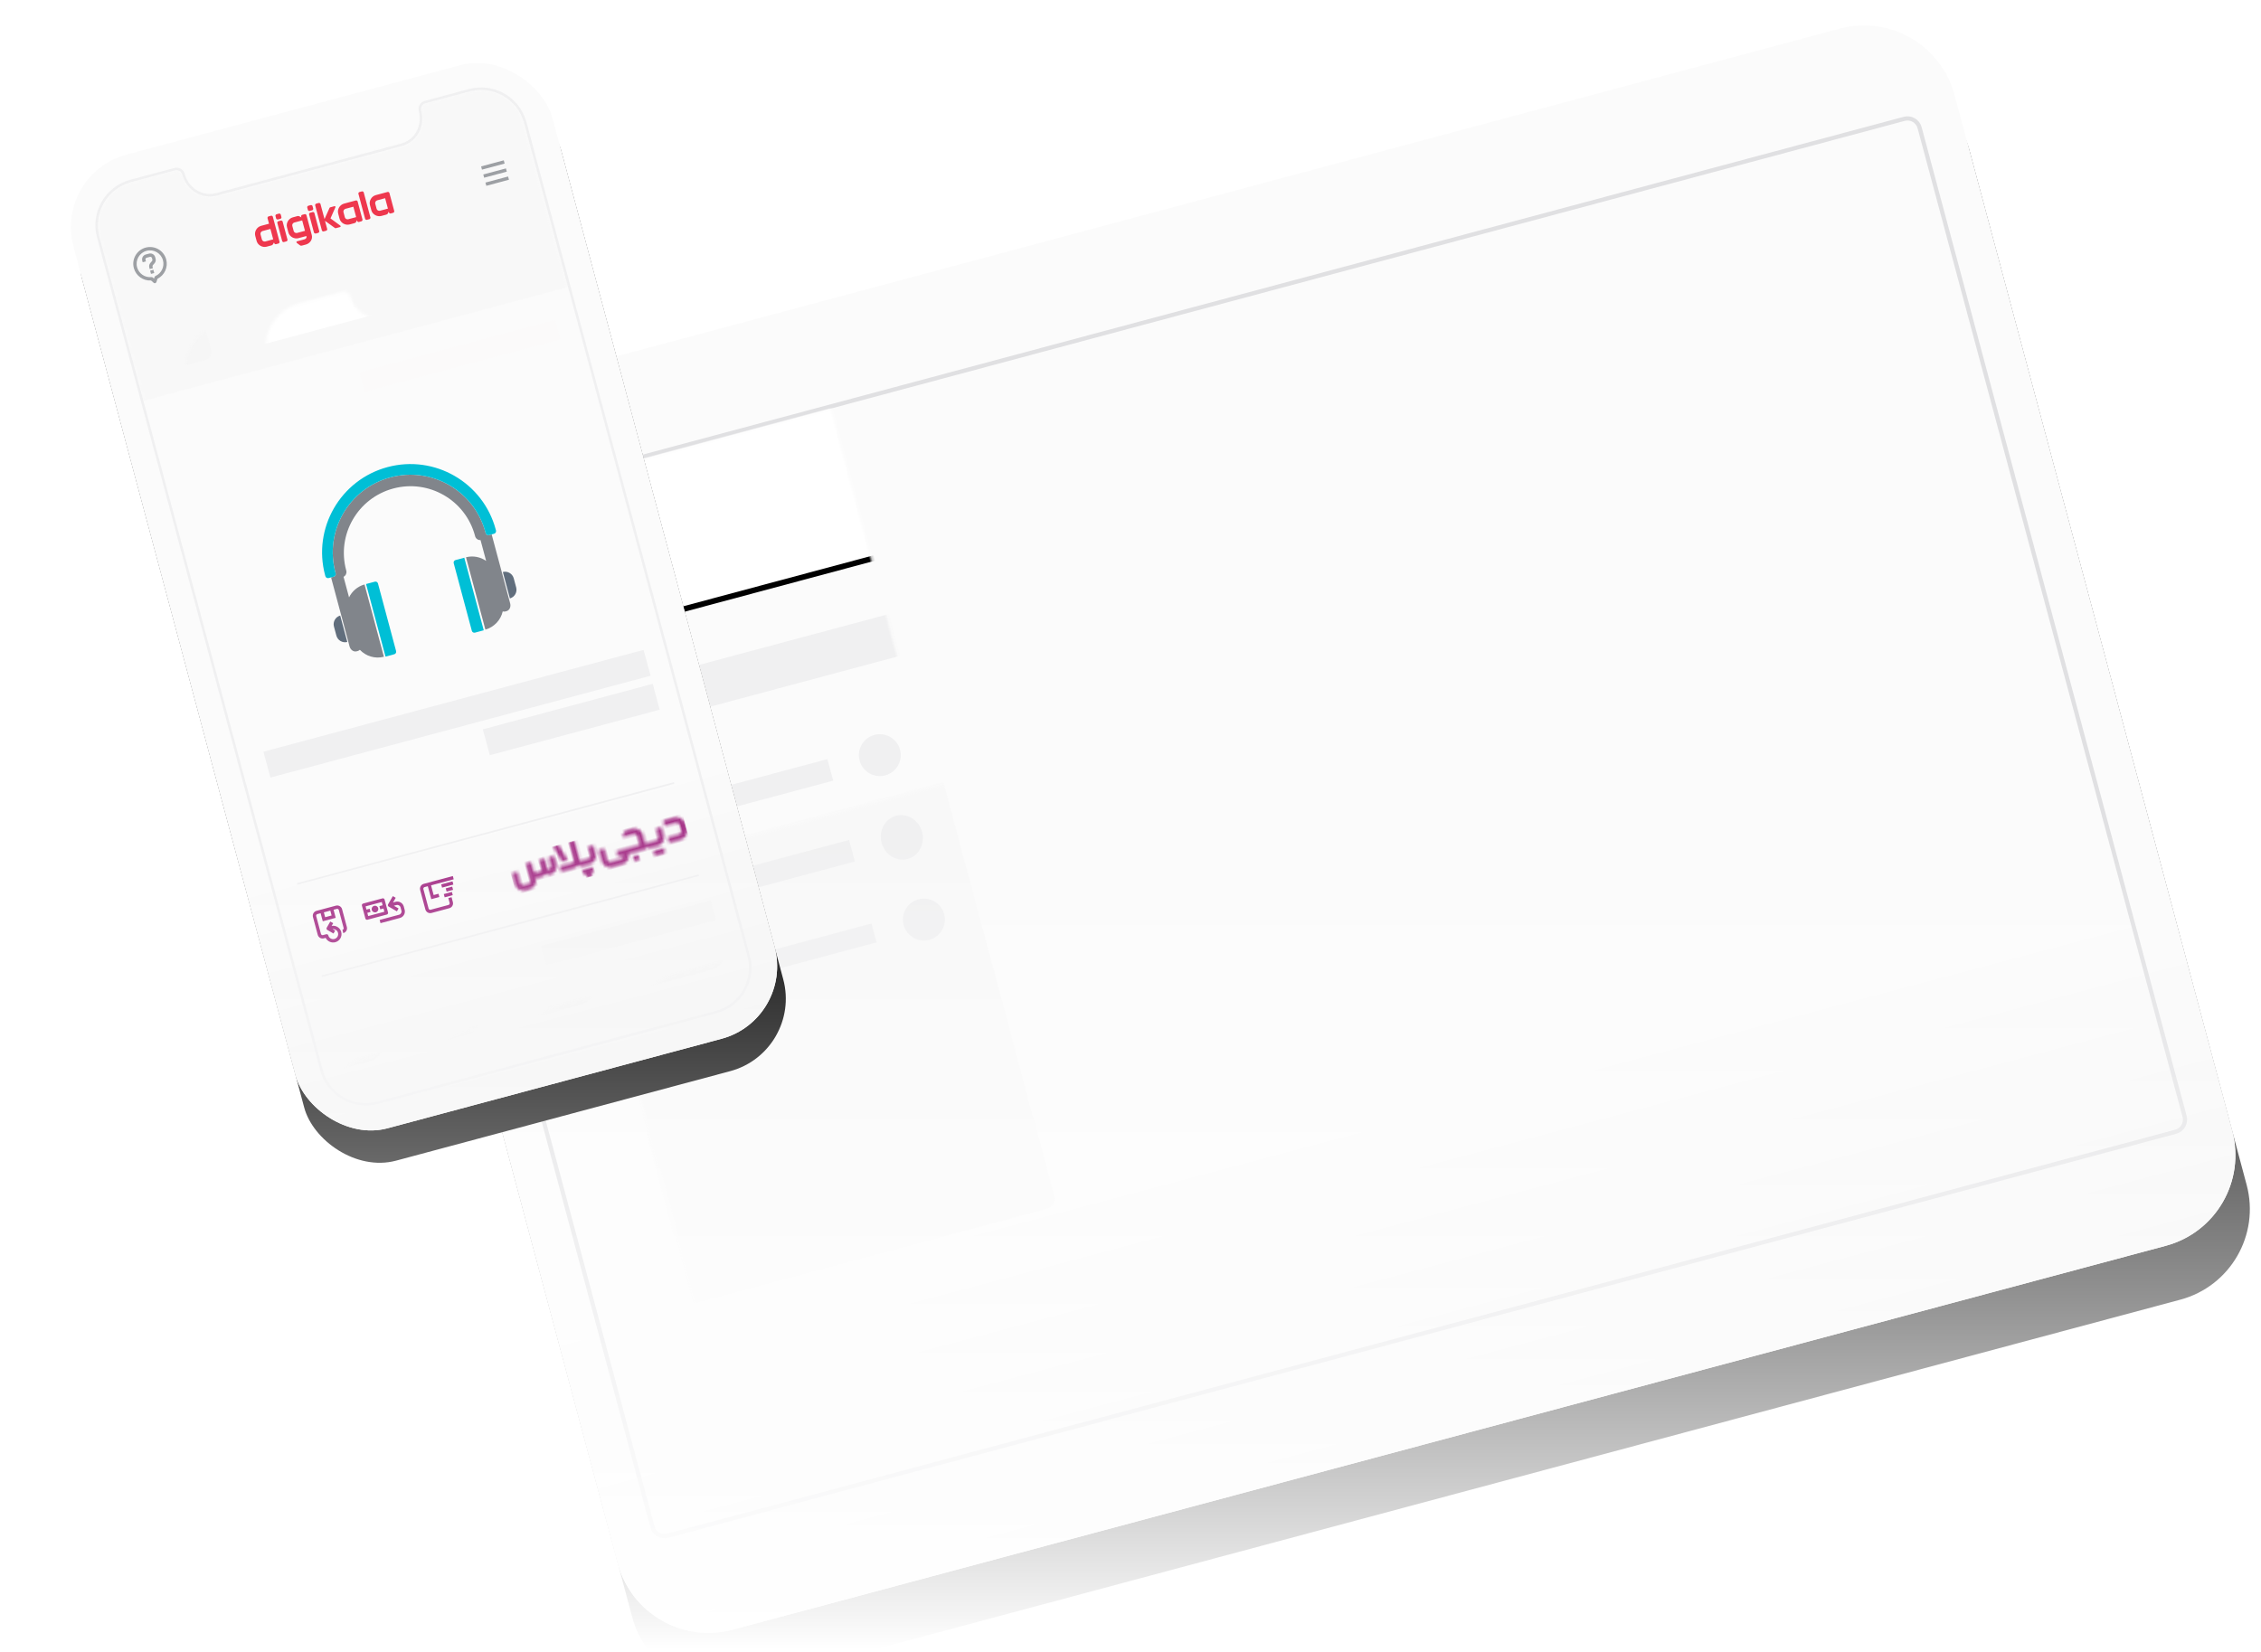 <svg xmlns="http://www.w3.org/2000/svg" xmlns:xlink="http://www.w3.org/1999/xlink" width="810" height="592" viewBox="0 0 810 592">
    <defs>
        <path id="if0umw17oa" d="M1 0H809V593H1z"/>
        <path id="sayfiqyysd" d="M33.975.3h531.55c18.557 0 33.6 15.043 33.6 33.6v384.3c0 18.557-15.043 33.6-33.6 33.6H33.975c-18.557 0-33.6-15.043-33.6-33.6V33.9C.375 15.343 15.418.3 33.975.3z"/>
        <path id="yi8m14tssf" d="M20.25 38.25H579.5c2.071 0 3.75 1.679 3.75 3.75v366.75c0 2.071-1.679 3.75-3.75 3.75H20.25c-2.071 0-3.75-1.679-3.75-3.75V42c0-2.071 1.679-3.75 3.75-3.75z"/>
        <path id="c48eme5vni" d="M12.5 38H587.5V93H12.5z"/>
        <path id="1skpuow93j" d="M40.951 15.38c.3 0 .548.218.595.504l.008.098v1.557c0 .3-.219.548-.505.594l-.098.008h-.766v1.18c0 .3-.218.548-.505.595l-.097.008h-1.766c-.3 0-.548-.219-.595-.505l-.008-.098v-1.18h-.766c-.3 0-.548-.218-.594-.505l-.008-.097v-1.557c0-.3.218-.548.504-.595l.098-.008h4.503zM11.161 4.804c.333 0 .603.27.603.603v3.927l.006.117c.068.715.67 1.275 1.403 1.275H14.5c.779 0 1.41-.632 1.41-1.41v-3.91c0-.332.27-.601.602-.601h1.767c.332 0 .602.27.602.602v3.908c0 .494-.082.968-.232 1.411h.822c.732 0 1.334-.56 1.403-1.275l.006-.135v-3.91c0-.299.218-.547.504-.594l.098-.007h1.767c.3 0 .547.218.594.504l.008.098v3.908c0 2.35-1.848 4.267-4.168 4.378l-.212.005h-.75c-.302 0-.59-.125-.797-.34l-.083-.099-.475-.63c-.768.666-1.77 1.069-2.866 1.069h-1.327c-.493 0-.967-.082-1.409-.232v.303c0 2.42-1.961 4.383-4.38 4.383H5.006c-2.42 0-4.38-1.962-4.38-4.383V8.37c0-.333.27-.603.603-.603h1.765c.332 0 .602.27.602.603v5.401c0 .78.631 1.41 1.41 1.41h2.378c.778 0 1.41-.63 1.41-1.41V5.408c0-.333.27-.603.602-.603h1.765zm55.115-2.972c2.348 0 4.264 1.848 4.375 4.17l.005.212v4.512h5.81c.732 0 1.334-.56 1.403-1.275l.006-.135v-3.91c0-.299.218-.547.504-.594l.098-.007h1.767c.299 0 .547.218.594.504l.008.098v3.908c0 2.35-1.848 4.267-4.168 4.378l-.213.005h-4.263c-.302 0-.59-.125-.797-.34l-.083-.099-.667-.881v.719c0 .298-.217.546-.502.593l-.098.008H60.93v.06c0 2.42-1.96 4.382-4.38 4.382H51.04c-2.419 0-4.38-1.962-4.38-4.382V8.368c0-.333.27-.602.602-.602h1.767c.332 0 .602.27.602.602v5.391c0 .779.63 1.41 1.41 1.41h5.508c.779 0 1.41-.631 1.41-1.41v-.06h-2.104c-.3 0-.548-.219-.595-.505l-.008-.098v-1.767c0-.3.219-.548.505-.594l.098-.008h11.83V6.215c0-.733-.559-1.336-1.273-1.404l-.136-.007h-5.563c-.336 0-.539-.355-.395-.638l.043-.07 1.38-1.825c.182-.242.454-.396.75-.43l.13-.008h3.655zm-1.164 13.546c.3 0 .547.219.594.505l.008.098v1.557c0 .3-.218.548-.505.594l-.097.008h-1.766c-.3 0-.548-.218-.595-.505l-.007-.097v-1.557c0-.3.218-.548.504-.595l.098-.008h1.766zm13.535 0c.3 0 .548.219.594.505l.008.098v1.557c0 .3-.218.548-.504.594l-.098.008h-4.504c-.299 0-.547-.218-.594-.505l-.008-.097v-1.557c0-.3.219-.548.505-.595l.097-.008h4.504zM35.417 0c.333 0 .602.27.602.602v8.714c0 .494-.081.968-.231 1.411h4.59c.733 0 1.335-.56 1.403-1.275l.006-.135v-3.91c0-.299.219-.547.505-.594l.097-.007h1.767c.3 0 .547.218.594.504l.008.098v3.908c0 2.35-1.847 4.267-4.168 4.378l-.212.005h-4.504c-.303 0-.59-.125-.797-.34l-.083-.099-.48-.636c-.77.67-1.775 1.075-2.875 1.075h-5.955c-.332 0-.602-.27-.602-.602v-1.768c0-.333.27-.602.602-.602h5.955c.779 0 1.41-.632 1.41-1.41V.602c0-.332.27-.602.602-.602h1.767zM88.62 1.833c2.419 0 4.38 1.961 4.38 4.382v3.101c0 2.42-1.961 4.383-4.38 4.383h-5.554c-.332 0-.602-.27-.602-.602v-1.768c0-.333.27-.602.602-.602h5.554c.778 0 1.41-.632 1.41-1.41V6.215c0-.78-.632-1.41-1.41-1.41h-5.554c-.332 0-.602-.27-.602-.603V2.435c0-.333.27-.602.602-.602h5.554zM27.086 0c.27 0 .51.16.619.4l.034.094 2.165 7.692c.082.29-.11.577-.396.623l-.08.007h-1.909c-.275 0-.52-.163-.63-.409l-.036-.096L24.692.634c-.082-.291.112-.581.4-.628l.08-.006h1.914z"/>
        <path id="pu32soz4zo" d="M54.72 22.8h68.46c5.567 0 10.08-4.513 10.08-10.605.057-1.077.918-1.938 1.992-1.995h16.488c8.814 0 15.96 7.146 15.96 15.96v309.12c0 8.814-7.146 15.96-15.96 15.96H26.16c-8.814 0-15.96-7.146-15.96-15.96V26.16c0-8.814 7.146-15.96 15.96-15.96h16.485c1.077.057 1.938.918 1.992 1.992C44.64 18.287 49.153 22.8 54.72 22.8z"/>
        <path id="cqtvvtyxwq" d="M28.622 10.766c.207 0 .378.149.414.346l.007.075v1.09c0 .207-.149.38-.345.415l-.076.007-.537-.001.001.827c0 .207-.149.38-.345.415l-.076.007h-1.234c-.207 0-.379-.15-.414-.346l-.007-.076v-.827h-.536c-.206 0-.378-.148-.414-.345l-.007-.076v-1.09c0-.207.15-.379.346-.415l.075-.006h3.148zM7.801 3.363c.232 0 .421.19.421.422v2.737c0 .545.44.987.985.987h.928c.544 0 .985-.442.985-.987V3.785c0-.232.188-.421.42-.421h1.235c.233 0 .421.189.421.421v2.736c0 .346-.057.678-.162.988h.574c.506 0 .922-.381.98-.872l.006-.115V3.785c0-.207.149-.379.345-.414l.075-.007h1.235c.207 0 .378.149.414.346l.007.075v2.737c0 1.633-1.275 2.969-2.882 3.062l-.18.005h-.523c-.207 0-.404-.083-.548-.229l-.068-.078-.332-.44c-.537.465-1.237.747-2.002.747h-.928c-.345 0-.677-.057-.986-.162l.001.212c0 1.694-1.37 3.068-3.061 3.068H3.499c-1.691 0-3.062-1.374-3.062-3.068V5.858c0-.233.189-.422.422-.422h1.233c.233 0 .422.189.422.422v3.781c0 .545.44.987.985.987H5.16c.544 0 .985-.442.985-.987V3.785c0-.233.188-.422.421-.422h1.234zm38.52-2.08c1.631 0 2.964 1.277 3.057 2.887l.005.18v3.158h4.06c.506 0 .922-.38.98-.871l.006-.115V3.785c0-.207.149-.379.345-.414l.075-.007h1.235c.207 0 .379.149.414.346l.007.075v2.737c0 1.633-1.275 2.969-2.882 3.062l-.18.005h-2.979c-.207 0-.404-.083-.548-.229l-.067-.078-.466-.616v.502c0 .207-.148.379-.344.414l-.076.007h-6.378v.042c0 1.694-1.37 3.068-3.061 3.068h-3.85c-1.691 0-3.062-1.374-3.062-3.068V5.857c0-.232.188-.421.42-.421h1.236c.232 0 .42.189.42.421v3.774c0 .546.441.988.985.988h3.85c.545 0 .986-.442.986-.988V9.59h-1.47c-.208 0-.38-.15-.415-.346l-.007-.076V7.931c0-.207.149-.38.345-.415l.076-.007h8.269V4.35c0-.506-.38-.923-.87-.98l-.115-.007h-3.888c-.23 0-.37-.236-.283-.432l.037-.063.964-1.278c.125-.166.31-.273.512-.3l.103-.007h2.555zm-.813 9.483c.207 0 .379.149.414.346l.007.075v1.09c0 .207-.149.38-.345.415l-.076.007h-1.234c-.207 0-.379-.15-.414-.346l-.007-.076v-1.09c0-.207.149-.379.345-.415l.076-.006h1.234zm9.46 0c.207 0 .379.149.415.346l.006.075v1.09c0 .207-.149.38-.345.415l-.076.007h-3.147c-.207 0-.379-.15-.414-.346l-.007-.076v-1.09c0-.207.149-.379.345-.415l.076-.006h3.147zM24.754 0c.233 0 .42.189.42.421v6.1c0 .346-.056.678-.161.988h3.208c.505 0 .922-.381.979-.872l.006-.115V3.785c0-.207.15-.379.345-.414l.076-.007h1.235c.206 0 .378.149.414.346l.006.075v2.737c0 1.633-1.274 2.969-2.881 3.062l-.18.005h-3.148c-.207 0-.404-.083-.548-.229l-.067-.078-.336-.445c-.538.468-1.24.752-2.009.752h-4.162c-.232 0-.42-.189-.42-.421V7.93c0-.233.188-.421.42-.421h4.163c.544 0 .985-.442.985-.987v-6.1c0-.233.188-.422.42-.422h1.235zM61.94 1.283C63.629 1.283 65 2.656 65 4.35v2.171c0 1.695-1.37 3.068-3.061 3.068h-3.882c-.232 0-.42-.189-.42-.421V7.93c0-.233.188-.421.42-.421h3.882c.544 0 .985-.442.985-.987V4.35c0-.545-.441-.987-.985-.987h-3.882c-.232 0-.42-.189-.42-.421V1.704c0-.233.188-.421.42-.421h3.882zM18.93 0c.182 0 .345.104.424.262l.032.084 1.514 5.384c.055.197-.07.392-.26.433l-.073.008h-1.334c-.19 0-.359-.11-.437-.278l-.028-.075L17.258.444c-.056-.198.07-.395.26-.436L17.594 0h1.338z"/>
        <linearGradient id="6n7ep2okbe" x1="83.569%" x2="83.569%" y1="99.665%" y2="72.622%">
            <stop offset="0%" stop-color="#F4F4F4"/>
            <stop offset="100%" stop-color="#FBFBFB"/>
        </linearGradient>
        <linearGradient id="cgu5wlodrn" x1="83.569%" x2="83.569%" y1="99.665%" y2="72.622%">
            <stop offset="0%" stop-color="#F4F4F4"/>
            <stop offset="100%" stop-color="#FBFBFB"/>
        </linearGradient>
        <linearGradient id="4rp5gvongs" x1="68.75%" x2="68.75%" y1="99.588%" y2=".234%">
            <stop offset="0%" stop-color="#FFF" stop-opacity="0"/>
            <stop offset="99.765%" stop-color="#FFF"/>
            <stop offset="100%" stop-color="#FFF"/>
        </linearGradient>
        <filter id="tbq0lt1fec" width="127.6%" height="136.5%" x="-13.8%" y="-15%" filterUnits="objectBoundingBox">
            <feOffset dy="15" in="SourceAlpha" result="shadowOffsetOuter1"/>
            <feGaussianBlur in="shadowOffsetOuter1" result="shadowBlurOuter1" stdDeviation="25"/>
            <feColorMatrix in="shadowBlurOuter1" result="shadowMatrixOuter1" values="0 0 0 0 0 0 0 0 0 0 0 0 0 0 0 0 0 0 0.11 0"/>
            <feOffset dy="5" in="SourceAlpha" result="shadowOffsetOuter2"/>
            <feGaussianBlur in="shadowOffsetOuter2" result="shadowBlurOuter2" stdDeviation="4.5"/>
            <feColorMatrix in="shadowBlurOuter2" result="shadowMatrixOuter2" values="0 0 0 0 0 0 0 0 0 0 0 0 0 0 0 0 0 0 0.036 0"/>
            <feMerge>
                <feMergeNode in="shadowMatrixOuter1"/>
                <feMergeNode in="shadowMatrixOuter2"/>
            </feMerge>
        </filter>
        <filter id="3a8fiooahh" width="101.9%" height="120%" x="-1%" y="-6.4%" filterUnits="objectBoundingBox">
            <feOffset dy="2" in="SourceAlpha" result="shadowOffsetOuter1"/>
            <feGaussianBlur in="shadowOffsetOuter1" result="shadowBlurOuter1" stdDeviation="1.5"/>
            <feColorMatrix in="shadowBlurOuter1" values="0 0 0 0 0 0 0 0 0 0 0 0 0 0 0 0 0 0 0.076 0"/>
        </filter>
        <filter id="rmvsmti4sl" width="155.7%" height="127.4%" x="-27.9%" y="-11.2%" filterUnits="objectBoundingBox">
            <feOffset dy="9" in="SourceAlpha" result="shadowOffsetOuter1"/>
            <feGaussianBlur in="shadowOffsetOuter1" result="shadowBlurOuter1" stdDeviation="15"/>
            <feColorMatrix in="shadowBlurOuter1" result="shadowMatrixOuter1" values="0 0 0 0 0 0 0 0 0 0 0 0 0 0 0 0 0 0 0.11 0"/>
            <feOffset dy="3" in="SourceAlpha" result="shadowOffsetOuter2"/>
            <feGaussianBlur in="shadowOffsetOuter2" result="shadowBlurOuter2" stdDeviation="2.5"/>
            <feColorMatrix in="shadowBlurOuter2" result="shadowMatrixOuter2" values="0 0 0 0 0 0 0 0 0 0 0 0 0 0 0 0 0 0 0.036 0"/>
            <feMerge>
                <feMergeNode in="shadowMatrixOuter1"/>
                <feMergeNode in="shadowMatrixOuter2"/>
            </feMerge>
        </filter>
        <rect id="qp4fknxmem" width="177.66" height="361.2" x=".3" y=".24" rx="26.88"/>
    </defs>
    <g fill="none" fill-rule="evenodd" transform="translate(.814)">
        <mask id="g7wqrnh67b" fill="#fff">
            <use xlink:href="#if0umw17oa"/>
        </mask>
        <use fill="#FFF" fill-opacity="0" xlink:href="#if0umw17oa"/>
        <g mask="url(#g7wqrnh67b)">
            <g>
                <g transform="translate(18 1) rotate(-15 636.945 -279.006)">
                    <use fill="#000" filter="url(#tbq0lt1fec)" xlink:href="#sayfiqyysd"/>
                    <use fill="#FFF" xlink:href="#sayfiqyysd"/>
                    <use fill="url(#6n7ep2okbe)" xlink:href="#sayfiqyysd"/>
                    <mask id="kvthm7emqg" fill="#fff">
                        <use xlink:href="#yi8m14tssf"/>
                    </mask>
                    <path stroke="#E0E0E2" stroke-width="1.5" d="M579.5 37.5c1.243 0 2.368.504 3.182 1.318.814.814 1.318 1.94 1.318 3.182h0v366.75c0 1.243-.504 2.368-1.318 3.182-.814.814-1.94 1.318-3.182 1.318h0H20.25c-1.243 0-2.368-.504-3.182-1.318-.814-.814-1.318-1.94-1.318-3.182h0V42c0-1.243.504-2.368 1.318-3.182.814-.814 1.94-1.318 3.182-1.318h0z"/>
                    <rect width="151" height="195" x="34.5" y="140.25" fill="#F0F0F1" mask="url(#kvthm7emqg)" opacity=".5" rx="3.75"/>
                    <path fill="#F0F0F1" d="M34.5 384H567.5V429H34.5z" mask="url(#kvthm7emqg)"/>
                    <g mask="url(#kvthm7emqg)">
                        <use fill="#000" filter="url(#3a8fiooahh)" xlink:href="#c48eme5vni"/>
                        <use fill="#FFF" xlink:href="#c48eme5vni"/>
                    </g>
                    <g fill="#EE384E" mask="url(#kvthm7emqg)">
                        <path d="M551.023 56.974h2.863v-3.762h-2.863c-.494 0-.955.455-.955.94v1.882c0 .485.46.94.955.94zm11.454 0h2.864v-3.762h-2.864c-.494 0-.954.455-.954.94v1.882c0 .485.46.94.954.94zm-6.682-5.172v6.583c0 .207-.266.47-.477.47l-.954.01c-.212 0-.478-.273-.478-.48v-.314l-.433.513c-.132.176-.457.271-.68.271h-1.75c-1.536 0-2.864-1.312-2.864-2.821v-1.881c0-1.51 1.328-2.821 2.864-2.821h4.295c.211 0 .477.263.477.47zm11.455 0v6.583c0 .207-.266.47-.477.47l-.955.01c-.211 0-.477-.273-.477-.48v-.314l-.433.513c-.132.176-.458.271-.68.271h-1.75c-1.536 0-2.864-1.312-2.864-2.821v-1.881c0-1.51 1.328-2.821 2.863-2.821h4.296c.21 0 .477.263.477.47zm-31.818 1.41h-2.864c-.494 0-.954.455-.954.94v1.882c0 .486.46.94.954.94h2.864v-3.762zm1.909-1.41v7.21c0 1.509-1.328 2.664-2.864 2.664h-1.475c-.22 0-.427-.1-.56-.273l-.84-1.093c-.139-.181-.06-.515.17-.515h2.705c.494 0 .955-.298.955-.783v-.157h-2.864c-1.535 0-2.863-1.312-2.863-2.821v-1.881c0-1.51 1.328-2.821 2.863-2.821h1.75c.22 0 .458.173.612.313l.502.47v-.313c0-.207.266-.47.477-.47h.955c.21 0 .477.262.477.47zm-17.182 4.232c0 .485.46.94.955.94h2.863v-3.762h-2.863c-.494 0-.955.455-.955.94v1.882zm5.25-7.21c.211 0 .477.262.477.47v9.09c0 .208-.266.471-.477.471h-.954c-.212 0-.478-.263-.478-.47v-.314l-.5.528c-.136.148-.397.256-.613.256h-1.75c-1.536 0-2.864-1.312-2.864-2.821v-1.867c0-1.51 1.328-2.835 2.864-2.835h2.863v-2.038c0-.208.266-.47.478-.47h.954zm19.727 6.27l2.657-3.314c.148-.18.017-.45-.218-.45h-1.52c-.115 0-.224.052-.296.14l-2.69 3.31v-5.486c0-.208-.267-.47-.478-.47h-.955c-.21 0-.477.262-.477.47v9.09c0 .208.266.471.477.471h.955c.211 0 .477-.263.477-.47v-2.978l2.692 3.318c.073.088.182.14.298.14h1.518c.236 0 .367-.269.219-.45l-2.659-3.322zm-6.363-6.27c-.211 0-.478.262-.478.47v.94c0 .208.267.47.478.47h.954c.211 0 .478-.262.478-.47v-.94c0-.208-.267-.47-.478-.47h-.954zm0 2.508c-.211 0-.478.262-.478.47v6.583c0 .207.341.48.553.48l.88-.01c.21 0 .477-.263.477-.47v-6.583c0-.208-.267-.47-.478-.47h-.954zm-11.455-2.508c-.211 0-.477.262-.477.47v.94c0 .208.266.47.477.47h.955c.21 0 .477-.262.477-.47v-.94c0-.208-.266-.47-.477-.47h-.955zm0 2.508c-.211 0-.477.262-.477.47v6.583c0 .207.266.47.477.47h.955c.21 0 .477-.263.477-.47v-6.583c0-.208-.266-.47-.477-.47h-.955zm31.341-2.038v9.09c0 .208-.266.471-.477.471h-.955c-.21 0-.477-.263-.477-.47v-9.091c0-.208.266-.47.477-.47h.955c.211 0 .477.262.477.47z"/>
                    </g>
                    <rect width="268.25" height="20.25" x="241.75" y="45" fill="#F0F0F1" mask="url(#kvthm7emqg)" rx="2.25"/>
                    <rect width="54" height="10.5" x="177.25" y="49.875" fill="#F0F0F1" mask="url(#kvthm7emqg)" rx="2.25"/>
                    <path fill="#F0F0F1" d="M109.5 114.75L378.5 114.75 378.5 130.25 109.5 130.25z" mask="url(#kvthm7emqg)"/>
                    <path fill="#F37A8A" d="M489.25 114.75H566.5V125.25H489.25z" mask="url(#kvthm7emqg)" opacity=".1"/>
                    <path fill="#F0F0F1" d="M323.5 310H378.5V334.75H323.5z" mask="url(#kvthm7emqg)" opacity=".5"/>
                    <path fill="#7CB2AB" d="M542.5 310H567.25V334.75H542.5zM511.75 310H536.5V334.75H511.75zM481 310H505.75V334.75H481zM450.25 310H475V334.75H450.25z" mask="url(#kvthm7emqg)" opacity=".1"/>
                    <path fill="#F0F0F1" d="M264.5 310H318.5V334.75H264.5zM204.5 310H259.5V334.75H204.5z" mask="url(#kvthm7emqg)" opacity=".5"/>
                    <path fill="#F0F0F1" d="M320.75 145.25H378.5V156.25H320.75zM289.25 166H378.5V178H289.25zM477 360H566.25V372H477zM323.75 187H378.5V193H323.75zM338 203H378.5V209H338zM330.5 218H378.5V224H330.5zM257 145.25H314.75V156.25H257zM74.5 159.25H147.5V167.25H74.5zM50.5 189.25H147.5V197.25H50.5z" mask="url(#kvthm7emqg)"/>
                    <circle cx="166" cy="162.75" r="7.5" fill="#F0F0F1" mask="url(#kvthm7emqg)"/>
                    <ellipse cx="166" cy="193.25" fill="#F0F0F1" mask="url(#kvthm7emqg)" rx="7.5" ry="8"/>
                    <path fill="#F0F0F1" d="M74.5 220.25H147.5V227.25H74.5zM100.5 316.25H173.5V324.25H100.5zM45.5 316.25H68.5V324.25H45.5z" mask="url(#kvthm7emqg)"/>
                    <path fill="#FFF" d="M45.5 248.25H100.5V255.25H45.5zM45.5 259.25H140.5V273.25H45.5z" mask="url(#kvthm7emqg)"/>
                    <rect width="128" height="26" x="45.5" y="284.25" fill="#EF5662" mask="url(#kvthm7emqg)" rx="2.25"/>
                    <path fill="#FFF" d="M147.5 284.25h23.75c1.243 0 2.25 1.007 2.25 2.25V308c0 1.243-1.007 2.25-2.25 2.25H147.5v-26z" mask="url(#kvthm7emqg)" opacity=".152"/>
                    <circle cx="166" cy="223.75" r="7.5" fill="#F0F0F1" mask="url(#kvthm7emqg)"/>
                    <rect width="18" height="18" x="31.5" y="45.75" fill="#F0F0F1" mask="url(#kvthm7emqg)" rx="9"/>
                    <rect width="70.5" height="12.75" x="31.5" y="70.5" fill="#F0F0F1" mask="url(#kvthm7emqg)" rx="2.25"/>
                    <rect width="18" height="18" x="55.5" y="45.75" fill="#F0F0F1" mask="url(#kvthm7emqg)" rx="9"/>
                    <path fill="#F0F0F1" d="M521.75 76.5H567.5V82.5H521.75zM471.5 76.5H509.75V82.5H471.5zM413.75 76.5H459.5V82.5H413.75zM377 76.5H401.75V82.5H377z" mask="url(#kvthm7emqg)"/>
                    <path fill="#FFF" d="M71.5 293.25H126.5V301.25H71.5z" mask="url(#kvthm7emqg)" opacity=".5"/>
                    <g fill="#FFF" fill-rule="nonzero" mask="url(#kvthm7emqg)">
                        <path d="M164.25 300.458c-.598 0-1.083.485-1.083 1.084 0 .598.485 1.083 1.083 1.083s1.083-.485 1.083-1.083c0-.599-.485-1.084-1.083-1.084zm-7.042 0c-.598 0-1.083.485-1.083 1.084 0 .598.485 1.083 1.083 1.083.599 0 1.084-.485 1.084-1.083 0-.599-.485-1.084-1.084-1.084zm8.125-7.041h1.084v-1.084h-1.625c-.3 0-.542.243-.542.542v.542h-8.125c-.32 0-.57.276-.539.595l.542 5.417c.027.277.26.488.539.488h8.125c.299 0 .541-.243.541-.542v-5.958zm-1.083 1.083v4.333h-7.093l-.433-4.333h7.526z"/>
                    </g>
                    <path fill="#7CB2AB" d="M534.165 251.75h-104.83c-2.946 0-5.335-2.37-5.335-5.294v-68.162c0-2.924 2.389-5.294 5.335-5.294h104.83c2.946 0 5.335 2.37 5.335 5.294v68.162c0 2.924-2.389 5.294-5.335 5.294" mask="url(#kvthm7emqg)"/>
                    <path fill="#FFF" d="M429.25 244.25L532.75 244.25 532.75 178.25 429.25 178.25z" mask="url(#kvthm7emqg)"/>
                    <path fill="#F4F4F6" d="M479.5 149.625c0-.621.504-1.125 1.125-1.125s1.125.504 1.125 1.125-.504 1.125-1.125 1.125-1.125-.504-1.125-1.125" mask="url(#kvthm7emqg)"/>
                    <path fill="#648495" d="M542.94 258.5H420.56c-2.657 0-4.81-1.87-4.81-4.175v-2.575h132v2.575c0 2.306-2.153 4.175-4.81 4.175" mask="url(#kvthm7emqg)"/>
                    <path fill="#F4F4F6" d="M489.819 254H472.93c-.514 0-.931-.457-.931-1.021v-1.229h18.75v1.229c0 .564-.417 1.021-.931 1.021M429.25 188L532.75 188 532.75 178.25 429.25 178.25zM501.25 211.25L528.25 211.25 528.25 194.75 501.25 194.75zM433.75 237.5L465.25 237.5 465.25 194.75 433.75 194.75zM469.75 220.25L528.25 220.25 528.25 215.75 469.75 215.75zM469.75 227L528.25 227 528.25 222.5 469.75 222.5z" mask="url(#kvthm7emqg)"/>
                    <path fill="#B8D3D0" d="M444.25 222.489L452.496 210.5 463 222.5z" mask="url(#kvthm7emqg)"/>
                    <path fill="#7CB2AB" d="M437.5 222.489L447.995 210.5 458.5 222.5 437.5 222.489" mask="url(#kvthm7emqg)"/>
                    <path fill="#FF9675" d="M448.75 208.625c0-.621.504-1.125 1.125-1.125s1.125.504 1.125 1.125-.504 1.125-1.125 1.125-1.125-.504-1.125-1.125" mask="url(#kvthm7emqg)"/>
                    <path fill="#F0F0F1" fill-rule="nonzero" d="M390.75 114L390 114 390 334.75 390.75 334.75z" mask="url(#kvthm7emqg)"/>
                    <g fill="#A63489" fill-rule="nonzero" mask="url(#kvthm7emqg)">
                        <path d="M378 277v1.333h-9.334v4h2v1.334h-3.333v-5.334H366c-.335 0-.612.247-.66.568l-.007.099v8c0 .368.299.667.667.667h7.333c.369 0 .667-.299.667-.667v-2h1.333v2c0 1.105-.895 2-2 2H366c-1.105 0-2-.895-2-2v-8c0-1.105.895-2 2-2h12zm-2 6v1.333h-3.333V283H376zm.667-2v1.333H374V281h2.667zm.666-2v1.333h-4.666V279h4.666z"/>
                    </g>
                    <g mask="url(#kvthm7emqg)">
                        <g transform="translate(283.936 250.128)">
                            <mask id="56ncxfe2lk" fill="#fff">
                                <use xlink:href="#1skpuow93j"/>
                            </mask>
                            <use fill="#D2004C" fill-opacity="0" xlink:href="#1skpuow93j"/>
                            <g mask="url(#56ncxfe2lk)">
                                <path fill="#A63489" d="M0 0H93V20H0z"/>
                            </g>
                        </g>
                    </g>
                    <g fill="#A63489" fill-rule="nonzero" mask="url(#kvthm7emqg)">
                        <path d="M346.862 278.529l.943.942-1.529 1.529h1.057c1.428 0 2.594 1.123 2.664 2.534l.003.133V285c0 1.473-1.194 2.667-2.667 2.667h-8v-1.334h8c.737 0 1.334-.597 1.334-1.333v-1.333c0-.737-.597-1.334-1.334-1.334h-1.057l1.529 1.529-.943.943-2.667-2.667c-.26-.26-.26-.682 0-.943l2.667-2.666zm-4.195-.196c.368 0 .666.299.666.667v5.333c0 .369-.298.667-.666.667h-8c-.369 0-.667-.298-.667-.667V279c0-.368.298-.667.667-.667h8zm-.667 1.334h-6.667V281h1.334v1.333h-1.334v1.334H342v-1.334h-1.333V281H342v-1.333zm-3.333.666c.736 0 1.333.597 1.333 1.334 0 .736-.597 1.333-1.333 1.333-.737 0-1.334-.597-1.334-1.333 0-.737.597-1.334 1.334-1.334z"/>
                    </g>
                    <g fill="#A63489" fill-rule="nonzero" mask="url(#kvthm7emqg)">
                        <path d="M310 276.333h8c1.065 0 1.936.833 1.997 1.883l.003.117v7.334c0 1.065-.833 1.935-1.882 1.996l-.118.004v-1.334c.342 0 .624-.257.662-.589l.005-.077v-7.334c0-.342-.258-.623-.59-.662l-.077-.004h-1.333V281h-5.334v-3.333H310c-.342 0-.624.257-.662.589l-.005.077v7.334c0 .342.258.623.59.662l.077.004h1.333c.369 0 .667.299.667.667 0 1.105.895 2 2 2s2-.895 2-2c0-1.003-.738-1.833-1.7-1.978l.838.84-.943.943-2-2c-.24-.24-.259-.619-.055-.88l.055-.063 2-2 .943.943-.872.872c1.716.136 3.067 1.572 3.067 3.323 0 1.84-1.492 3.333-3.333 3.333-1.562 0-2.873-1.074-3.235-2.525l-.032-.141H310c-1.065 0-1.936-.833-1.997-1.883l-.003-.117v-7.334c0-1.065.833-1.935 1.882-1.996l.118-.004h8-8zm5.333 1.334h-2.666v2h2.666v-2z"/>
                    </g>
                </g>
                <g transform="translate(18 1) rotate(-15 232.532 29.893)">
                    <use fill="#000" filter="url(#rmvsmti4sl)" xlink:href="#qp4fknxmem"/>
                    <use fill="#FFF" xlink:href="#qp4fknxmem"/>
                    <use fill="url(#cgu5wlodrn)" xlink:href="#qp4fknxmem"/>
                    <mask id="2t10vgcndp" fill="#fff">
                        <use xlink:href="#pu32soz4zo"/>
                    </mask>
                    <path stroke="#F0F0F1" stroke-width=".9" d="M42.656 9.75c.659.032 1.251.311 1.687.747.433.433.71 1.02.744 1.673.002 2.914 1.058 5.437 2.778 7.246 1.745 1.836 4.172 2.934 6.855 2.934h68.46c2.683 0 5.11-1.098 6.855-2.934 1.719-1.808 2.775-4.33 2.775-7.221.035-.677.313-1.264.746-1.698.436-.436 1.028-.715 1.685-.747h16.499c4.531 0 8.634 1.837 11.604 4.806 2.97 2.97 4.806 7.073 4.806 11.604h0v309.12c0 4.531-1.837 8.634-4.806 11.604-2.97 2.97-7.073 4.806-11.604 4.806h0H26.16c-4.531 0-8.634-1.837-11.604-4.806-2.97-2.97-4.806-7.073-4.806-11.604h0V26.16c0-4.531 1.837-8.634 4.806-11.604 2.97-2.97 7.073-4.806 11.604-4.806h0z"/>
                    <g mask="url(#2t10vgcndp)">
                        <g>
                            <path fill="#81858B" d="M52.12 38.484v26.83c3.335-.04 6.225-1.93 7.694-4.692.271.166.584.276.936.275h.372c.642 0 1.177-.351 1.498-.785.328-.439.5-.982.503-1.565V32.95h-.994c-.539 0-.972-.442-.967-.981.004-.107.004-.218.004-.325 0-15.368-12.459-27.825-27.826-27.825-15.366 0-27.824 12.457-27.824 27.825 0 .107 0 .218.002.325.008.539-.426.981-.967.981h-.992v25.598c.002.583.171 1.126.502 1.565.32.434.856.786 1.498.785h.373c.323 0 .616-.089.872-.23 1.475 2.737 4.357 4.607 7.679 4.647v-26.83c-2.618.032-4.952 1.205-6.551 3.036v-7.628c.813-.157 1.42-.841 1.5-1.672l.018-.09-.002-.295c0-6.6 2.673-12.566 6.998-16.892 4.326-4.326 10.294-6.997 16.894-6.998 6.6 0 12.565 2.672 16.892 6.998 4.326 4.326 6.997 10.294 6.997 16.893v.21c.002.907.646 1.677 1.519 1.846v7.719c-1.598-1.885-3.971-3.095-6.629-3.127" transform="translate(55.2 132.6)"/>
                            <path fill="#00BFD6" d="M62.129 32.949h1.88c.528 0 .962-.424.97-.953.003-.118.003-.235.003-.353C64.982 14.167 50.814 0 33.34 0 15.865 0 1.697 14.167 1.697 31.643c0 .118.002.235.005.353.009.53.44.953.97.953H4.55c.54 0 .975-.442.967-.981-.002-.107-.002-.218-.002-.325 0-15.368 12.458-27.825 27.824-27.825 15.367 0 27.826 12.457 27.826 27.825 0 .107 0 .218-.004.325-.005.539.428.981.967.981" transform="translate(55.2 132.6)"/>
                            <path fill="#616E7D" d="M0 53.575c0 1.77 1.424 3.206 3.19 3.227v-9.806C1.425 47.018 0 48.454 0 50.225v3.35M63.497 56.802c1.766-.02 3.191-1.457 3.191-3.227v-3.35c0-1.771-1.425-3.207-3.191-3.229v9.806" transform="translate(55.2 132.6)"/>
                            <path fill="#00BFD6" d="M15.054 38.48v26.922h3.252c.51 0 .922-.413.922-.92V39.399c0-.508-.411-.92-.922-.92h-3.252M47.317 39.4v25.082c0 .507.412.92.92.92h3.254V38.48h-3.254c-.508 0-.92.41-.92.92" transform="translate(55.2 132.6)"/>
                        </g>
                    </g>
                    <path fill="#F0F0F1" fill-rule="nonzero" d="M158.4 268.8L158.4 268.2 18.6 268.2 18.6 268.8zM158.4 303L158.4 302.4 18.6 302.4 18.6 303z" mask="url(#2t10vgcndp)"/>
                    <g fill="#A63489" fill-rule="nonzero" mask="url(#2t10vgcndp)">
                        <path d="M73.2 280.2v1.2h-8.4v3.6h1.8v1.2h-3v-4.8h-1.2c-.298 0-.546.218-.592.503L61.8 282v7.2c0 .331.269.6.6.6H69c.331 0 .6-.269.6-.6v-1.8h1.2v1.8c0 .994-.806 1.8-1.8 1.8h-6.6c-.994 0-1.8-.806-1.8-1.8V282c0-.994.806-1.8 1.8-1.8h10.8zm-1.8 5.4v1.2h-3v-1.2h3zm.6-1.8v1.2h-2.4v-1.2H72zm.6-1.8v1.2h-4.2V282h4.2z"/>
                    </g>
                    <g mask="url(#2t10vgcndp)">
                        <g transform="translate(93.459 279.207)">
                            <mask id="21tire4f6r" fill="#fff">
                                <use xlink:href="#cqtvvtyxwq"/>
                            </mask>
                            <use fill="#D2004C" fill-opacity="0" xlink:href="#cqtvvtyxwq"/>
                            <g mask="url(#21tire4f6r)">
                                <path fill="#A63489" d="M0 0H65V14H0z"/>
                            </g>
                        </g>
                    </g>
                    <g fill="#A63489" fill-rule="nonzero" mask="url(#2t10vgcndp)">
                        <path d="M50.576 281.576l.848.848-1.376 1.376H51c1.285 0 2.335 1.01 2.397 2.28l.003.12v1.2c0 1.325-1.075 2.4-2.4 2.4h-7.2v-1.2H51c.663 0 1.2-.537 1.2-1.2v-1.2c0-.663-.537-1.2-1.2-1.2h-.952l1.376 1.376-.848.848-2.4-2.4c-.235-.234-.235-.614 0-.848l2.4-2.4zM46.8 281.4c.331 0 .6.269.6.6v4.8c0 .331-.269.6-.6.6h-7.2c-.331 0-.6-.269-.6-.6V282c0-.331.269-.6.6-.6h7.2zm-.6 1.2h-6v1.2h1.2v1.2h-1.2v1.2h6V285H45v-1.2h1.2v-1.2zm-3 .6c.663 0 1.2.537 1.2 1.2 0 .663-.537 1.2-1.2 1.2-.663 0-1.2-.537-1.2-1.2 0-.663.537-1.2 1.2-1.2z"/>
                    </g>
                    <g fill="#A63489" fill-rule="nonzero" mask="url(#2t10vgcndp)">
                        <path d="M22.8 279.6H30c.959 0 1.742.75 1.797 1.694l.003.106v6.6c0 .959-.75 1.742-1.694 1.797L30 289.8v-1.2c.308 0 .561-.232.596-.53l.004-.07v-6.6c0-.308-.232-.561-.53-.596L30 280.8h-1.2v3H24v-3h-1.2c-.308 0-.561.232-.596.53l-.004.07v6.6c0 .308.232.561.53.596l.07.004H24c.331 0 .6.269.6.6 0 .994.806 1.8 1.8 1.8s1.8-.806 1.8-1.8c0-.903-.664-1.65-1.53-1.78l.754.756-.848.848-1.8-1.8c-.217-.216-.233-.556-.05-.792l.05-.056 1.8-1.8.848.848-.785.785c1.545.122 2.761 1.415 2.761 2.991 0 1.657-1.343 3-3 3-1.406 0-2.586-.967-2.911-2.273l-.029-.127h-.66c-.959 0-1.742-.75-1.797-1.694L21 288v-6.6c0-.959.75-1.742 1.694-1.797l.106-.003H30h-7.2zm4.8 1.2h-2.4v1.8h2.4v-1.8z"/>
                    </g>
                    <path fill="#F37A8A" d="M87.6 97.2H160.2V104.4H87.6z" mask="url(#2t10vgcndp)" opacity=".1"/>
                    <path fill="#F0F0F1" d="M19.2 219.6H160.2V229.2H19.2zM97.2 232.2H160.2V241.8H97.2z" mask="url(#2t10vgcndp)"/>
                    <path fill="#F0F0F1" d="M97.2 312.6H160.2V319.8H97.2z" mask="url(#2t10vgcndp)" opacity=".5"/>
                    <rect width="45" height="12" x="115.2" y="324.6" fill="#F0F0F1" mask="url(#2t10vgcndp)" opacity=".5" rx="6"/>
                    <rect width="38.4" height="12" x="73.2" y="324.6" fill="#F0F0F1" mask="url(#2t10vgcndp)" opacity=".5" rx="6"/>
                    <rect width="33" height="12" x="36.6" y="324.6" fill="#F0F0F1" mask="url(#2t10vgcndp)" opacity=".5" rx="6"/>
                    <rect width="33" height="12" x=".6" y="324.6" fill="#F0F0F1" mask="url(#2t10vgcndp)" opacity=".5" rx="6"/>
                    <rect width="6" height="6" x="19.2" y="249.6" fill="#F9BC00" mask="url(#2t10vgcndp)" rx="3"/>
                    <rect width="6" height="6" x="26.4" y="249.6" fill="#F9BC00" mask="url(#2t10vgcndp)" rx="3"/>
                    <rect width="6" height="6" x="33.6" y="249.6" fill="#F9BC00" mask="url(#2t10vgcndp)" rx="3"/>
                    <rect width="6" height="6" x="40.8" y="249.6" fill="#F9BC00" mask="url(#2t10vgcndp)" rx="3"/>
                    <rect width="6" height="6" x="48" y="249.6" fill="#F0F0F0" mask="url(#2t10vgcndp)" rx="3"/>
                    <path fill="#F0F0F1" d="M10.2 10.2L168 10.2 168 87 10.2 87z" mask="url(#2t10vgcndp)" opacity=".5"/>
                    <rect width="114" height="21" x="46.8" y="57.6" fill="#FFF" mask="url(#2t10vgcndp)" rx="3"/>
                    <rect width="21" height="21" x="17.4" y="57.6" fill="#F0F0F1" mask="url(#2t10vgcndp)" opacity=".5" rx="3"/>
                    <g fill="#EE384E" mask="url(#2t10vgcndp)">
                        <path d="M97.91 43.17h2.945v-3.863h-2.946c-.508 0-.982.467-.982.966v1.932c0 .499.474.966.982.966zm11.78 0h2.946v-3.863h-2.945c-.508 0-.982.467-.982.966v1.932c0 .499.474.966.982.966zm-6.872-5.311v6.76c0 .214-.273.483-.49.483l-.982.01c-.218 0-.491-.28-.491-.492v-.322l-.446.526c-.136.181-.47.278-.7.278h-1.8c-1.58 0-2.945-1.347-2.945-2.897v-1.932c0-1.55 1.366-2.897 2.945-2.897h4.418c.217 0 .491.27.491.483zm11.782 0v6.76c0 .214-.274.483-.49.483l-.983.01c-.217 0-.49-.28-.49-.492v-.322l-.446.526c-.136.181-.47.278-.7.278h-1.8c-1.58 0-2.946-1.347-2.946-2.897v-1.932c0-1.55 1.367-2.897 2.946-2.897h4.418c.217 0 .491.27.491.483zm-32.727 1.448h-2.946c-.508 0-.982.467-.982.966v1.932c0 .499.474.966.982.966h2.946v-3.864zm1.963-1.448v7.404c0 1.55-1.366 2.737-2.945 2.737h-1.518c-.226 0-.438-.104-.575-.28l-.864-1.123c-.143-.186-.063-.529.175-.529h2.782c.508 0 .982-.306.982-.805v-.16h-2.946c-1.58 0-2.945-1.348-2.945-2.898v-1.932c0-1.55 1.366-2.897 2.945-2.897h1.8c.226 0 .471.178.63.322l.516.482v-.321c0-.213.274-.483.49-.483h.982c.218 0 .491.27.491.483zm-17.672 4.346c0 .499.473.966.981.966h2.946v-3.864h-2.946c-.508 0-.981.467-.981.966v1.932zm5.4-7.405c.217 0 .49.27.49.483v9.337c0 .213-.273.482-.49.482h-.982c-.217 0-.491-.27-.491-.482v-.322l-.515.541c-.14.153-.408.263-.63.263h-1.8c-1.58 0-2.946-1.347-2.946-2.897v-1.917c0-1.55 1.366-2.912 2.945-2.912h2.946v-2.093c0-.213.274-.483.49-.483h.983zm20.29 6.439l2.733-3.403c.152-.185.018-.461-.224-.461h-1.564c-.118 0-.23.052-.304.142l-2.768 3.4v-5.634c0-.213-.273-.483-.49-.483h-.982c-.218 0-.491.27-.491.483v9.337c0 .213.273.482.49.482h.982c.218 0 .491-.27.491-.482V41.56l2.77 3.407c.074.092.186.145.306.145h1.561c.242 0 .377-.276.225-.462l-2.734-3.412zM85.31 34.8c-.217 0-.49.27-.49.483v.966c0 .213.273.483.49.483h.982c.217 0 .49-.27.49-.483v-.966c0-.213-.273-.483-.49-.483h-.982zm0 2.576c-.217 0-.49.27-.49.483v6.76c0 .214.35.494.567.494l.905-.01c.217 0 .49-.27.49-.483v-6.761c0-.214-.273-.483-.49-.483h-.982zM73.527 34.8c-.217 0-.49.27-.49.483v.966c0 .213.273.483.49.483h.982c.217 0 .491-.27.491-.483v-.966c0-.213-.274-.483-.49-.483h-.983zm0 2.576c-.217 0-.49.27-.49.483v6.76c0 .214.273.483.49.483h.982c.217 0 .491-.27.491-.482v-6.761c0-.214-.274-.483-.49-.483h-.983zm32.237-2.093v9.337c0 .213-.274.482-.491.482h-.982c-.217 0-.491-.27-.491-.482v-9.337c0-.213.274-.483.49-.483h.983c.217 0 .49.27.49.483z"/>
                    </g>
                    <g fill="#424750" fill-rule="nonzero" mask="url(#2t10vgcndp)" opacity=".5">
                        <path d="M157.2 43.2v1.2h-8.4v-1.2h8.4zm0-3v1.2h-8.4v-1.2h8.4zm0-3v1.2h-8.4v-1.2h8.4z"/>
                    </g>
                    <g fill="#424750" fill-rule="nonzero" mask="url(#2t10vgcndp)" opacity=".5">
                        <path d="M25.2 34.2c3.314 0 6 2.686 6 6 0 2.874-2.033 5.318-4.799 5.88l-.702 1.053c-.237.356-.76.356-.998 0l-.702-1.053c-2.766-.562-4.799-3.006-4.799-5.88 0-3.314 2.686-6 6-6zm0 1.2c-2.651 0-4.8 2.149-4.8 4.8 0 2.372 1.731 4.378 4.05 4.742.165.026.312.12.406.26l.344.516.344-.516c.094-.14.24-.234.407-.26C28.269 44.578 30 42.572 30 40.2c0-2.651-2.149-4.8-4.8-4.8zm.6 7.2v1.2h-1.2v-1.2h1.2zm0-6c.994 0 1.8.806 1.8 1.8v.558c0 .602-.3 1.164-.802 1.497l-.73.488c-.168.111-.268.299-.268.5V42h-1.2v-.558c0-.602.3-1.164.802-1.497l.73-.488c.168-.111.268-.299.268-.5V38.4c0-.331-.269-.6-.6-.6h-1.2c-.331 0-.6.269-.6.6v.6h-1.2v-.6c0-.994.806-1.8 1.8-1.8h1.2z"/>
                    </g>
                </g>
            </g>
        </g>
        <path fill="url(#4rp5gvongs)" d="M0 293L809 293 808.925 593 0 593z" mask="url(#g7wqrnh67b)" transform="matrix(1 0 0 -1 0 886)"/>
    </g>
</svg>
